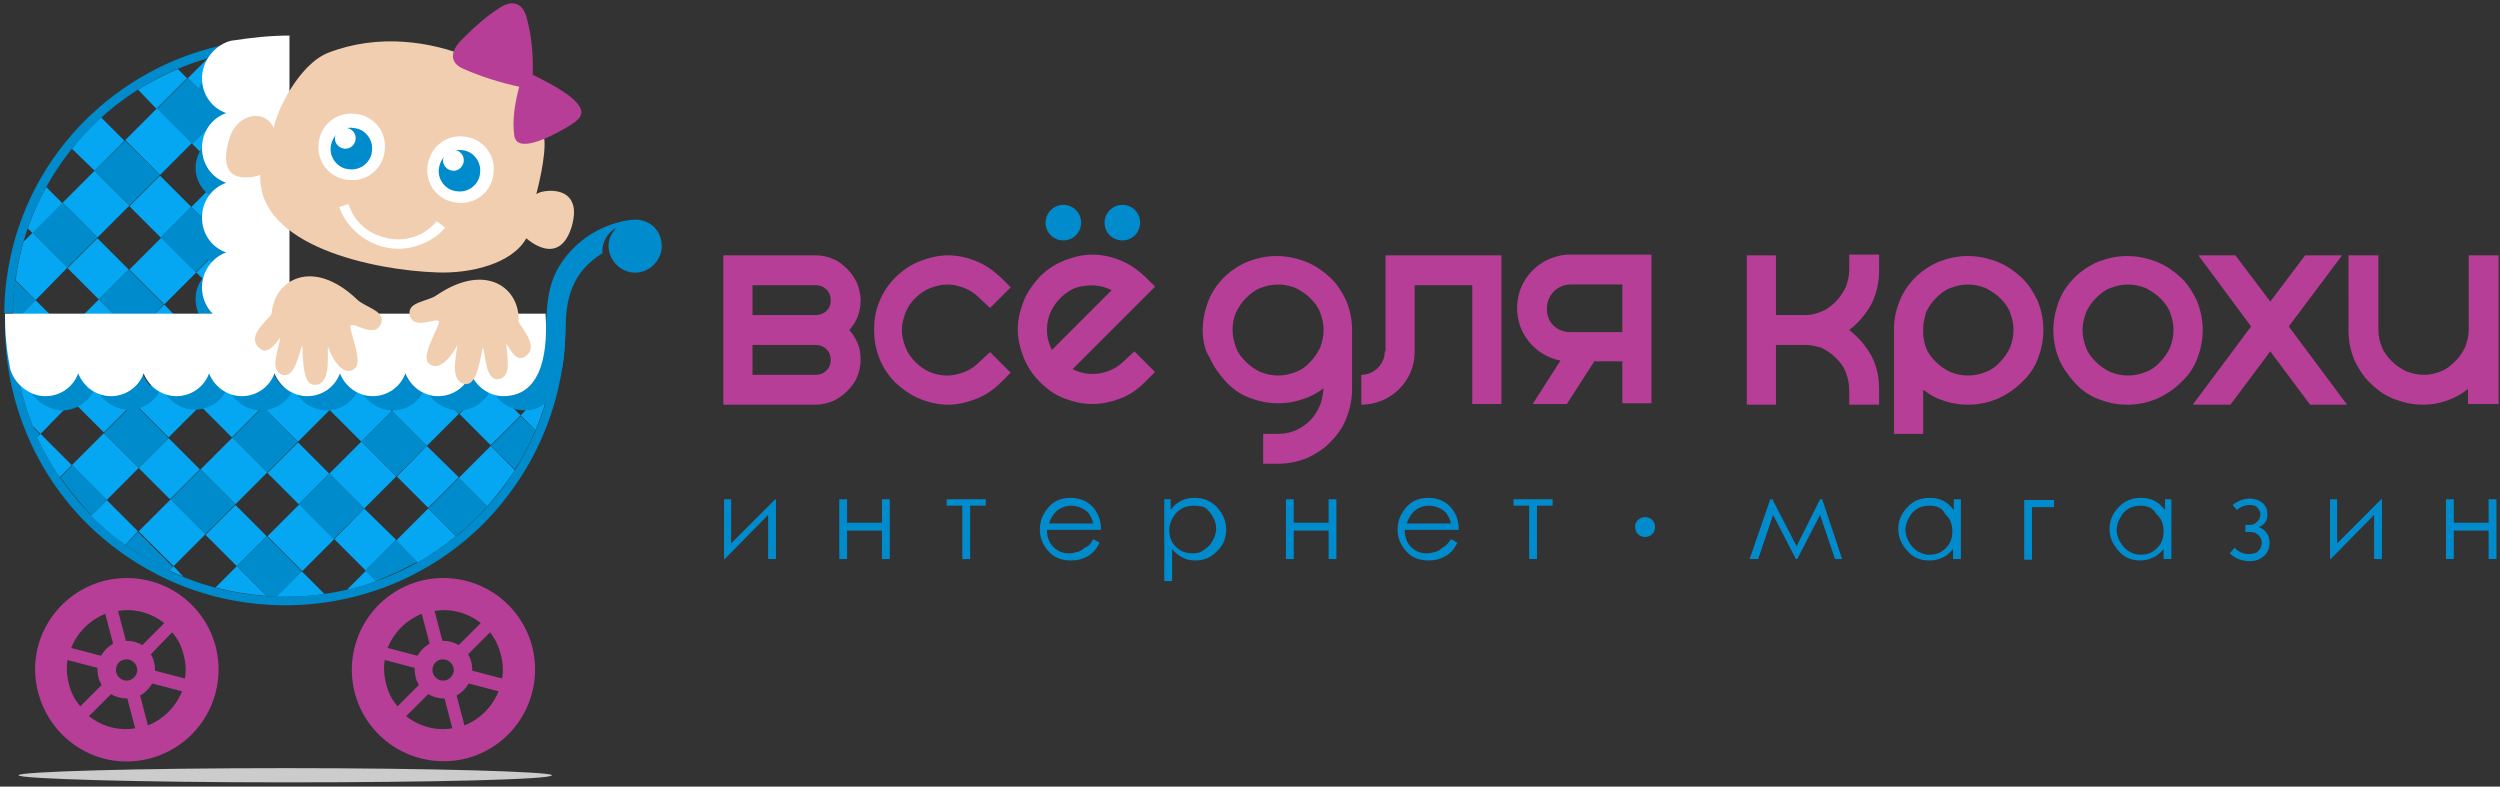 <svg xmlns="http://www.w3.org/2000/svg" viewBox="0 0 351.5 110.6">
  <rect x="0" y="0" width="351.5" height="110.6" fill="#333333" stroke="none"/>
  <style>
    .st0{fill-rule:evenodd;clip-rule:evenodd;fill:#008BCC;} .st1{fill:#008BCC;} .st2{fill:#B63E97;} .st3{fill-rule:evenodd;clip-rule:evenodd;fill:#05A7F2;} .st4{fill-rule:evenodd;clip-rule:evenodd;fill:#FFFFFF;} .st5{fill-rule:evenodd;clip-rule:evenodd;fill:#B63E97;} .st6{fill-rule:evenodd;clip-rule:evenodd;fill:#CCCCCC;} .st7{fill-rule:evenodd;clip-rule:evenodd;fill:#F0CEAF;}
  </style>
  <g>
    <path d="M149.5 28.8c1.4 0 2.5 1.1 2.5 2.5s-1.1 2.5-2.5 2.5-2.5-1.1-2.5-2.5c0-1.3 1.1-2.5 2.5-2.5zm8.3 0c1.4 0 2.5 1.1 2.5 2.5s-1.1 2.5-2.5 2.5-2.5-1.1-2.5-2.5c0-1.3 1.1-2.5 2.5-2.5z" class="st0"/>
    <path d="M102.8 70.2v6.2l6.2-6.2h.1v8.4H108v-6.2l-6.1 6.2h-.1v-8.4h1zm128.5 2.5c.8 0 1.4.6 1.4 1.4 0 .8-.6 1.4-1.4 1.4-.8 0-1.4-.6-1.4-1.4-.1-.7.6-1.4 1.4-1.4zm24.6-2.5h.3l2.8 8.4h-1l-2.1-6.2-3.2 6.2h-.2l-3.2-6.2-2.1 6.2H246l2.9-8.4h.3l3.4 6.6 3.3-6.6zm19.8 0v8.4h-1.1v-1.4c-.5.6-1 1-1.5 1.2-.6.3-1.2.4-1.9.4-1.2 0-2.2-.4-3-1.3-.8-.9-1.3-1.9-1.3-3.1 0-1.2.4-2.2 1.3-3.1.8-.9 1.9-1.3 3.1-1.3.7 0 1.3.1 1.9.4.6.3 1 .7 1.5 1.3v-1.5h1zm-4.4.9c-.6 0-1.2.1-1.7.4-.5.3-.9.7-1.2 1.3-.3.5-.5 1.1-.5 1.7 0 .6.2 1.2.5 1.7s.7 1 1.2 1.3c.5.3 1.1.5 1.6.5.6 0 1.2-.1 1.7-.4.5-.3.9-.7 1.2-1.2.3-.5.4-1.1.4-1.7 0-1-.3-1.8-1-2.4-.4-.9-1.2-1.2-2.2-1.2zm14.4.1v7.5h-1.1v-8.4h4.2v1h-3.1v-.1zm19.6-1v8.4h-1.1v-1.4c-.5.6-1 1-1.5 1.2-.6.3-1.2.4-1.8.4-1.2 0-2.2-.4-3-1.3-.8-.9-1.3-1.9-1.3-3.1 0-1.2.4-2.2 1.3-3.1.8-.9 1.9-1.3 3.1-1.3.7 0 1.3.1 1.9.4.6.3 1 .7 1.5 1.3v-1.5h.9zm-4.3.9c-.6 0-1.2.1-1.7.4-.5.3-.9.7-1.2 1.3-.3.5-.5 1.1-.5 1.7 0 .6.2 1.2.5 1.7s.7 1 1.2 1.3c.5.3 1.1.5 1.6.5.6 0 1.2-.1 1.7-.4.5-.3.9-.7 1.2-1.2.3-.5.4-1.1.4-1.7 0-1-.3-1.8-1-2.4-.5-.9-1.3-1.2-2.2-1.2zm14.7 2.7h.6c.4 0 .7-.1 1-.4.3-.2.5-.6.5-1s-.1-.7-.4-1c-.2-.3-.6-.4-1.1-.4-.6 0-1.2.2-1.8.7l-.6-.7c.8-.6 1.6-.9 2.4-.9.7 0 1.3.2 1.8.6.5.4.7 1 .7 1.6 0 .9-.4 1.5-1.2 1.8 1 .4 1.5 1.2 1.5 2.2 0 .7-.2 1.3-.7 1.8-.5.5-1.2.8-2.1.8-1.1 0-2.1-.4-2.8-1.1l.7-.8c.5.6 1.2.9 2 .9.5 0 1-.1 1.3-.4.3-.3.5-.7.5-1.2s-.2-.8-.5-1.1c-.3-.3-.7-.4-1.1-.4h-.7v-1zm12.9-3.6v6.2l6.2-6.2h.1v8.4h-1.1v-6.2l-6.1 6.2h-.1v-8.4h1zm21.2 4.4H345v4h-1.1v-8.4h1.1v3.3h4.9v-3.3h1.1v8.4h-1.1v-4h-.1zm-225.8 0h-4.9v4H118v-8.4h1.1v3.3h4.9v-3.3h1.1v8.4H124v-4zm9.1-4.4h5.5v.9h-2.2v7.5h-1.1v-7.5h-2.2v-.9zm20.6 5.6l.9.5c-.3.6-.6 1.1-1 1.4-.4.4-.8.6-1.3.8-.5.2-1 .3-1.7.3-1.4 0-2.4-.4-3.2-1.3-.8-.9-1.2-1.9-1.2-3s.3-2 1-2.9c.8-1.1 1.9-1.6 3.3-1.6s2.6.5 3.4 1.6c.6.8.9 1.7.9 2.9h-7.6c0 1 .3 1.8.9 2.4.6.6 1.3.9 2.2.9.4 0 .8-.1 1.2-.2.4-.1.7-.3 1-.6.6-.2.9-.6 1.2-1.2zm0-2.2c-.1-.6-.4-1-.6-1.4-.3-.3-.6-.6-1.1-.8-.5-.2-.9-.3-1.4-.3-.8 0-1.5.3-2.1.8-.4.4-.8 1-1 1.7h6.2zm9.8-3.4h1.1v1.5c.4-.6.9-1 1.5-1.3.6-.3 1.2-.4 1.9-.4 1.2 0 2.2.4 3.1 1.3.8.9 1.3 1.9 1.3 3.1 0 1.2-.4 2.3-1.3 3.1-.8.9-1.9 1.3-3 1.3-.7 0-1.3-.1-1.8-.4-.6-.3-1.1-.7-1.5-1.2v4.5h-1.1V70.2h-.2zm4.3.9c-.9 0-1.7.3-2.4 1-.6.7-1 1.5-1 2.4 0 .6.1 1.2.4 1.7.3.5.7.9 1.2 1.2.5.3 1.1.4 1.7.4.6 0 1.1-.1 1.6-.5.5-.3.9-.7 1.2-1.3.3-.5.5-1.1.5-1.7 0-.6-.2-1.2-.5-1.7s-.7-1-1.2-1.3c-.3-.1-.9-.2-1.5-.2zm19 3.5h-4.9v4h-1.1v-8.4h1.1v3.3h4.9v-3.3h1.1v8.4h-1.1v-4zm17.2 1.2l.9.5c-.3.6-.6 1.1-1 1.4-.4.4-.8.6-1.3.8-.5.2-1 .3-1.7.3-1.4 0-2.4-.4-3.2-1.3-.8-.9-1.2-1.9-1.2-3s.3-2 1-2.9c.8-1.1 1.9-1.6 3.3-1.6s2.6.5 3.4 1.6c.6.8.9 1.7.9 2.9h-7.6c0 1 .3 1.8.9 2.4.6.6 1.3.9 2.2.9.4 0 .8-.1 1.2-.2.4-.1.7-.3 1-.6.5-.2.8-.6 1.2-1.2zm0-2.2c-.1-.6-.4-1-.6-1.4-.3-.3-.6-.6-1.1-.8-.5-.2-.9-.3-1.4-.3-.8 0-1.5.3-2.1.8-.4.4-.8 1-1 1.7h6.2zm8.8-3.4h5.5v.9h-2.2v7.5H215v-7.5h-2.2v-.9z" class="st1"/>
    <path d="M101.7 35.9h13c.9 0 1.7.2 2.4.5.8.3 1.4.8 2 1.4.6.6 1 1.2 1.4 2 .3.8.5 1.6.5 2.4 0 1.6-.5 3-1.6 4.2.5.5.9 1.2 1.2 1.9.3.7.4 1.5.4 2.3 0 .9-.2 1.7-.5 2.4-.3.8-.8 1.4-1.4 2-.6.6-1.2 1-2 1.4-.8.3-1.6.5-2.4.5h-13v-21zm211.9 21l5.6-7.5 5.6 7.5h5.2l-8.2-11 7.5-10h-5.2l-4.9 6.5-4.9-6.5h-5.2l7.4 10-8.2 11h5.3zm-24.9-10.5c0-1.4.3-2.8.8-4.1.5-1.3 1.3-2.4 2.2-3.3.9-.9 2.1-1.7 3.3-2.2 1.3-.5 2.6-.8 4.1-.8 1.4 0 2.8.3 4.1.8 1.3.5 2.4 1.3 3.4 2.2 1 .9 1.7 2.1 2.3 3.3.5 1.3.8 2.6.8 4.1 0 1.5-.3 2.8-.8 4.1-.5 1.3-1.3 2.4-2.3 3.3-1 1-2.1 1.7-3.4 2.3-1.3.5-2.6.8-4.1.8-1.5 0-2.8-.3-4.1-.8-1.3-.5-2.4-1.3-3.3-2.3-.9-1-1.7-2.1-2.2-3.3-.5-1.2-.8-2.6-.8-4.1zm4.1 0c0 .9.2 1.7.5 2.5s.8 1.4 1.4 2c.6.6 1.2 1 2 1.4.8.3 1.6.5 2.5.5.9 0 1.7-.2 2.5-.5s1.5-.8 2-1.4c.6-.6 1-1.2 1.4-2 .3-.8.5-1.6.5-2.5 0-.9-.2-1.7-.5-2.5s-.8-1.4-1.4-2c-.6-.6-1.3-1-2-1.4-.8-.3-1.6-.5-2.5-.5-.9 0-1.7.2-2.5.5s-1.4.8-2 1.4c-.6.6-1 1.2-1.4 2-.3.9-.5 1.7-.5 2.5zM270.4 61h-4.1V46.1c0-1.3.3-2.6.8-3.8.5-1.3 1.3-2.4 2.2-3.3.9-.9 2.1-1.7 3.3-2.2 1.3-.5 2.6-.8 4.1-.8 1.4 0 2.8.3 4.1.8 1.3.5 2.4 1.3 3.4 2.2 1 .9 1.7 2.1 2.3 3.3.5 1.3.8 2.6.8 4.1 0 1.5-.3 2.8-.8 4.1-.5 1.3-1.3 2.4-2.3 3.3-1 1-2.1 1.7-3.4 2.3-1.3.5-2.6.8-4.1.8-1.5 0-2.8-.3-4.1-.8-.8-.3-1.5-.8-2.2-1.3V61zm0-14.9v1.1c.1.6.2 1.2.4 1.7.3.8.8 1.4 1.4 2 .6.6 1.2 1 2 1.4.8.3 1.6.5 2.5.5.9 0 1.7-.2 2.5-.5s1.5-.8 2-1.4c.6-.6 1-1.2 1.4-2 .3-.8.5-1.6.5-2.5 0-.9-.2-1.7-.5-2.5s-.8-1.4-1.4-2c-.6-.6-1.3-1-2-1.4-.8-.3-1.6-.5-2.5-.5-.9 0-1.7.2-2.5.5s-1.4.8-2 1.4c-.6.6-1 1.2-1.4 2-.2.8-.4 1.5-.4 2.2zm-16.5 2.4h-4.2v8.4h-4.1v-21h4.1v8.4h4.2c.8 0 1.5-.2 2.2-.5.8-.3 1.4-.8 2-1.4.6-.6 1-1.2 1.4-2 .3-.8.5-1.6.5-2.5v-2.1h4.2V38c0 1.8-.4 3.4-1.1 4.8-.8 1.4-1.8 2.6-3.1 3.6 1.3 1 2.3 2.2 3.1 3.6.8 1.5 1.1 3 1.1 4.8v2.1H260v-2.1c0-.9-.2-1.7-.5-2.5s-.8-1.4-1.4-2c-.6-.6-1.2-1-2-1.4-.7-.2-1.4-.4-2.2-.4zM207 40.1h-8.1v9.4c0 4.1-3.4 7.4-7.5 7.4v-4.2c1.8 0 3.3-1.5 3.3-3.3h.1V35.9h16.3v20.9H207V40.1zm17.1 10.8l-3.8 5.9h-4.8l3.9-6.1c-3.5-.7-6.1-3.7-6.1-7.4 0-4 3.1-7.2 7-7.5h11.9v20.9h-4.1v-5.9h-4v.1zm-3.3-4.2h7.3V40h-7.3c-1.8 0-3.3 1.5-3.3 3.3-.1 2 1.4 3.4 3.3 3.4zm-51.7-.3c0-1.4.3-2.8.8-4.1.5-1.3 1.3-2.4 2.2-3.3.9-.9 2.1-1.7 3.3-2.2 1.3-.5 2.6-.8 4.1-.8 1.4 0 2.8.3 4.1.8 1.3.5 2.4 1.3 3.4 2.2 1 .9 1.7 2.1 2.3 3.3.5 1.3.8 2.6.8 4.1v8.3c0 1.5-.3 2.8-.8 4.1-.5 1.3-1.3 2.4-2.2 3.3-.9 1-2.1 1.7-3.3 2.3-1.3.5-2.6.8-4.1.8h-2.1V61h2.1c1.4 0 2.6-.4 3.7-1.2 1.1-.8 1.8-1.8 2.3-3.1.2-.6.3-1.3.4-2.1-.7.5-1.5 1-2.3 1.3-1.3.5-2.6.8-4.1.8-1.5 0-2.8-.3-4.1-.8-1.3-.5-2.4-1.3-3.3-2.3-.9-1-1.7-2.1-2.2-3.3-.7-1-1-2.4-1-3.9zm4.2 0c0 .9.2 1.7.5 2.5s.8 1.4 1.4 2c.6.6 1.2 1 2 1.4.8.3 1.6.5 2.5.5.9 0 1.7-.2 2.5-.5s1.5-.8 2-1.4c.6-.6 1-1.2 1.4-2 .3-.8.5-1.6.5-2.5 0-.9-.2-1.7-.5-2.5s-.8-1.4-1.4-2c-.6-.6-1.3-1-2-1.4-.8-.3-1.6-.5-2.5-.5-.9 0-1.7.2-2.5.5s-1.4.8-2 1.4c-.6.6-1 1.2-1.4 2-.4.9-.5 1.7-.5 2.5zm-13.8 3l2.9 2.9-1.4 1.4c-1 1-2.1 1.8-3.4 2.3-1.3.5-2.6.8-4 .8s-2.7-.3-4-.8c-1.3-.5-2.4-1.3-3.4-2.3-1-1-1.8-2.2-2.3-3.5-.5-1.3-.8-2.6-.8-3.9 0-1.3.3-2.6.8-3.9.5-1.3 1.3-2.4 2.3-3.5 1-1 2.2-1.8 3.5-2.3 1.3-.5 2.6-.8 3.9-.8 1.3 0 2.7.3 3.9.8 1.3.5 2.4 1.3 3.5 2.3l1.4 1.4-11.6 11.6c1.2.6 2.4.8 3.8.6 1.3-.2 2.5-.8 3.5-1.8l1.4-1.3zm-10.4-7.5c-1.2 1.2-1.9 2.7-1.9 4.5 0 .9.2 1.8.7 2.8l8.4-8.4c-1.2-.6-2.4-.8-3.8-.6-1.3.1-2.4.7-3.4 1.7zm191.6 15c-1.5 0-2.8-.3-4.1-.8-1.3-.5-2.4-1.3-3.3-2.2-1-.9-1.7-2.1-2.3-3.3-.5-1.3-.8-2.6-.8-4.1V35.9h4.2v10.5c0 .9.2 1.7.5 2.4.3.8.8 1.4 1.4 2 .6.6 1.2 1 2 1.4.8.3 1.6.5 2.5.5.9 0 1.7-.2 2.4-.5.8-.3 1.4-.8 2-1.4.6-.6 1-1.2 1.4-2 .3-.8.5-1.6.5-2.4V35.9h4.2v20.9H347v-2.1c-.9.7-1.8 1.2-2.9 1.6-1.1.4-2.2.6-3.4.6zM125.9 39c1-1 2.2-1.8 3.5-2.3 1.3-.5 2.6-.8 3.9-.8s2.7.3 3.9.8c1.3.5 2.4 1.3 3.5 2.3l1.4 1.4-2.9 2.9-1.5-1.4c-.6-.6-1.3-1.1-2.1-1.4-.8-.3-1.6-.5-2.4-.5-.8 0-1.6.2-2.4.5-.8.3-1.5.8-2.1 1.4-.6.6-1.1 1.3-1.4 2.1-.3.8-.5 1.6-.5 2.4 0 .8.2 1.6.5 2.4.3.8.8 1.5 1.4 2.1 1.2 1.2 2.7 1.9 4.5 1.9.8 0 1.6-.2 2.4-.5.8-.3 1.5-.8 2.1-1.4l1.5-1.4 2.9 2.9-1.4 1.4c-1 1-2.2 1.8-3.5 2.3-1.3.5-2.6.8-3.9.8s-2.7-.3-3.9-.8c-1.3-.5-2.4-1.3-3.5-2.3-1-1-1.8-2.2-2.3-3.5-.5-1.3-.7-2.6-.7-3.9 0-1.4.2-2.7.7-3.9.5-1.3 1.3-2.5 2.3-3.5zm-11.2 5.3h.2c.6-.1 1.1-.3 1.4-.7.4-.4.5-.9.5-1.4 0-.6-.2-1.1-.6-1.5-.4-.4-.9-.6-1.5-.6h-8.9v4.2h8.9zm0 8.4c.6 0 1.1-.2 1.5-.6.4-.4.6-.9.6-1.5s-.2-1.1-.6-1.5c-.4-.4-.9-.6-1.5-.6h-8.9v4.2h8.9z" class="st2"/>
    <path d="M24.7 44.5h-3.3l1.7-1.7 1.6 1.7zm-17.4 0H2.7L5 42.2l2.3 2.3zM3.9 32.1c.7-2 1.6-4 2.6-5.8l2.3 2.3-4.2 4.2-.7-.7zm6.2-11.2c1.3-1.6 2.6-3 4.1-4.4l3.3 3.3-4.2 4.2-3.2-3.1zm9.3-8.3c1.8-1.1 3.7-2.1 5.6-2.9l1.3 1.3-4.3 4.3-2.6-2.7zM38.2 9v4.7l-2.4-2.4L38.2 9zm0 18.7v3.6l-1.8-1.8 1.8-1.8zm-6.9-11.8L27 20.2l4.4 4.4 4.3-4.3-4.4-4.4zm.6 18.1l-4.3 4.3 4.4 4.4 4.3-4.3-4.4-4.4zm-9.4-9.3L18.2 29l4.4 4.4 4.3-4.3-4.4-4.4zm-8.8 8.8l-4.2 4.2 4.4 4.4 4.2-4.2-4.4-4.4z" class="st3"/>
    <path d="M33.8 44.5h-3.5l1.8-1.8 1.7 1.8zm-17.5 0h-4.8l2.4-2.4 2.4 2.4zM2.2 39.4c.2-1.8.6-3.6 1.1-5.4l1.3-1.3 4.9 4.9L5 42.2l-2.8-2.8zM29.1 8.3C30 8 31 7.7 32 7.5l3.8 3.8-4.5 4.5-4.9-4.8 2.7-2.7zm9.1 9.6v4.9l-2.5-2.5 2.5-2.4zm0 18.7v3.8l-1.9-1.9 1.9-1.9zm-15.5-3.2l-4.5 4.5 4.9 4.9 4.5-4.5-4.9-4.9zm8.7-8.8l-4.5 4.5 4.9 4.9 4.5-4.5-4.9-4.9zM13.3 24l-4.5 4.5 4.9 4.9 4.5-4.5-4.9-4.9zm8.8-8.8l-4.5 4.5 4.9 4.9 4.5-4.5-4.9-4.9z" class="st3"/>
    <path d="M38.2 44.5h-4.4L32 42.7l4.3-4.3 1.9 1.9v4.2zm-16.8 0h-5.1l-2.4-2.4 4.2-4.2 4.9 4.9-1.6 1.7zm-18.7 0h-.9c0-1.7.1-3.4.3-5.1L5 42.2l-2.3 2.3zM32 7.5c2-.4 4.1-.7 6.2-.7V9l-2.4 2.4L32 7.5zm6.2 15.3v4.9l-1.8 1.8-4.9-4.9 4.3-4.3 2.4 2.5zM26.4 11l-4.3 4.3 4.9 4.9 4.3-4.3-4.9-4.9zm-8.8 8.8L13.3 24l4.9 4.9 4.3-4.3-4.9-4.8zm9.3 9.3l-4.3 4.3 4.9 4.9 4.3-4.3-4.9-4.9zm-18.1-.6l-4.2 4.2 4.9 4.9 4.2-4.2-4.9-4.9z" class="st0"/>
    <path d="M79.5 45.7c0 10.9-4.4 20.7-11.5 27.9-7.1 7.1-17 11.5-27.9 11.5s-20.7-4.4-27.9-11.5C5.1 66.5.7 56.6.7 45.7v-1.2h1.2v1.2c0 21.1 17.1 38.2 38.2 38.2s38.2-17.1 38.2-38.2v-1.2h1.2v1.2zM.6 44c.1-10.3 4.2-19.7 10.9-26.6 6.8-7 16.2-11.5 26.6-11.9h1.3v1.3h-1.2C18.1 7.5 2.1 23.9 1.8 44H.6z" class="st1"/>
    <path d="M78.3 46.3c0 2.5-.3 5-.8 7.4l-4.2-4.2 3.8-3.8h.6l.6.6zM45.6 83.5c-1.8.3-3.7.4-5.6.4h-1.2l3.6-3.6 3.2 3.2zm-19.8-2.4c-.7-.3-1.4-.6-2-.9l.6-.6 1.4 1.5zm-8.2-4.5c-1.7-1.2-3.3-2.6-4.8-4.1l2.2-2.2 4.4 4.4-1.8 1.9zm-9.2-9.5c-1.2-1.8-2.3-3.7-3.2-5.7l.5-.4 4.4 4.4-1.7 1.7zM2 48.2c0-.7-.1-1.5-.1-2.2l.3-.3h5.6l1.6 1.6-4.2 4.2L2 48.2zm18.9-2.5h4.5l2.2 2.2-4.3 4.3-4.4-4.4 2-2.1zm18.7 0H43l2.8 2.8-4.3 4.3-4.4-4.4 2.5-2.7zm18.8 0h2.1l3.4 3.4-4.2 4.2-4.4-4.4 3.1-3.2zM68.8 54l-4.2 4.2 4.4 4.4 4.2-4.2-4.4-4.4zM60 62.7L55.8 67l4.4 4.4 4.3-4.3-4.5-4.4zm-9.3-9.3l-4.3 4.3 4.4 4.4 4.3-4.3-4.4-4.4zm.5 18.1L47 75.8l4.4 4.4 4.3-4.3-4.5-4.4zm-9.3-9.3l-4.3 4.3 4.4 4.4 4.3-4.3-4.4-4.4zm-9.4-9.4l-4.3 4.3 4.4 4.4 4.3-4.3-4.4-4.4zm.6 18.2l-4.2 4.2 4.4 4.4 4.2-4.2-4.4-4.4zm-9.4-9.4l-4.2 4.2 4.4 4.4 4.2-4.2-4.4-4.4zm-9.3-9.4l-4.2 4.2 4.4 4.4 4.2-4.2-4.4-4.4z" class="st3"/>
    <path d="M77.3 54.3c-.5 2.1-1.2 4.2-2 6.2l-2.1-2.1 4.1-4.1zm-4.9 11.8c-1.2 1.8-2.5 3.5-3.9 5.1l-4-4 4.5-4.5 3.4 3.4zm-8.3 9.3c-1.7 1.4-3.5 2.6-5.4 3.7l-3-3.1 4.5-4.5 3.9 3.9zm-11.2 6.3c-1.3.5-2.7.9-4.1 1.2l2.7-2.7 1.4 1.5zm-15.4 2.1c-2.5-.2-4.9-.6-7.2-1.2l3-3 4.2 4.2zM4.6 59.9C3.9 58 3.2 56 2.8 54l2.5-2.5 4.9 4.9L5.7 61l-1.1-1.1zm6.5-14.2h5.8l2 2-4.5 4.5-4.9-4.9 1.6-1.6zm18.7 0h4.7l2.6 2.6-4.5 4.5-4.9-4.9 2.1-2.2zm18.7 0H52l3.2 3.2-4.5 4.5-4.9-4.9 2.7-2.8zm18.7 0h2.3l3.8 3.8-4.5 4.5-4.9-4.9 3.3-3.4zM42.1 70.9l-4.5 4.5 4.9 4.9 4.5-4.5-4.9-4.9zm8.7-8.8l-4.5 4.5 4.9 4.9 4.5-4.5-4.9-4.9zm8.8-8.8l-4.5 4.5 4.9 4.9 4.5-4.5-4.9-4.9zM24 70.2l-4.5 4.5 4.9 4.9 4.5-4.5-4.9-4.9zm8.7-8.7L28.2 66l4.9 4.9 4.5-4.5-4.9-4.9zm8.8-8.8L37 57.2l4.9 4.9 4.5-4.5-4.9-4.9zm-26.9 8.2l-4.5 4.5 4.9 4.9 4.5-4.5-4.9-4.9zm8.7-8.8l-4.5 4.5 4.9 4.9 4.5-4.5-4.9-4.9z" class="st3"/>
    <path d="M75.3 60.5c-.8 1.9-1.8 3.8-2.9 5.5L69 62.7l4.2-4.2 2.1 2zm-6.8 10.7c-1.3 1.5-2.8 2.9-4.4 4.2l-3.9-3.9 4.3-4.3 4 4zM58.7 79c-1.9 1-3.8 1.9-5.9 2.7l-1.5-1.5 4.3-4.3 3.1 3.1zm-19.8 4.9c-.5 0-.9 0-1.4-.1l-4.2-4.2 4.2-4.2 4.9 4.9-3.5 3.6zm-15.1-3.6c-2.2-1-4.3-2.3-6.2-3.7l1.8-1.8 4.9 4.9-.5.6zm-10.9-7.8c-1.6-1.7-3.1-3.5-4.4-5.4l1.7-1.7 4.9 4.9-2.2 2.2zM5.2 61.4c-.2-.5-.4-1-.6-1.4l1 1-.4.4zM1.9 46v-.3h.3l-.3.3zm15-.3h4l-2 2-2-2zm17.6 0h5.2l-2.6 2.6-2.6-2.6zm17.5 0h6.3l-3.2 3.2-3.1-3.2zm17.5 0h7.6l-3.8 3.8-3.8-3.8zm-5.7 3.4l-4.2 4.2 4.9 4.9 4.2-4.2-4.9-4.9zm-18.1-.6l-4.3 4.3 4.9 4.9 4.3-4.3-4.9-4.9zm9.4 9.3l-4.3 4.3 4.9 4.9 4.3-4.3-4.9-4.9zm-27.5-9.9l-4.3 4.3 4.9 4.9 4.3-4.3-4.9-4.9zm9.4 9.3l-4.3 4.3 4.9 4.9 4.3-4.3-4.9-4.9zm9.3 9.4L42 70.9l4.9 4.9 4.3-4.3-4.9-4.9zM9.5 47.3l-4.2 4.2 4.9 4.9 4.2-4.2-4.9-4.9zm9.3 9.4l-4.2 4.2 4.9 4.9 4.2-4.2-4.9-4.9zm9.4 9.3L24 70.2l4.9 4.9 4.2-4.2-4.9-4.9z" class="st0"/>
    <path d="M73.8 57.7c-1.7 0-3.2-.8-4.1-2.1.3.1.7.1 1.1.1 4.5 0 5.7-4.4 5.9-8.5.2-4.6.2-7.6 2.7-10.9 2.2-2.9 5.5-4.9 9.4-5.4h.2c2-.2 3.8 1.2 4 3.2.3 2-1.2 3.9-3.2 4.2-2 .3-3.9-1.2-4.2-3.2-.2-1.2.3-2.3 1.1-3.1-1.3.7-2.1 2.1-2 3.6-4.3 2.7-5.2 6.3-5.2 11.2-.1 3.6-.5 10.9-5.7 10.9zm-5-2.5c-.9 1.5-2.4 2.5-4.3 2.5-1.7 0-3.2-.9-4.1-2.1.4.1.7.1 1.1.1 2.1 0 3.9-1.4 4.6-3.2.5 1.2 1.5 2.2 2.7 2.7zm-9.3 0c-.9 1.5-2.4 2.5-4.3 2.5-1.7 0-3.2-.9-4.1-2.2.4.1.8.1 1.2.1 2.1 0 3.9-1.4 4.6-3.2.5 1.2 1.4 2.2 2.6 2.8zm-9.3 0c-.9 1.5-2.4 2.5-4.3 2.5-1.7 0-3.2-.9-4.1-2.2.4.1.8.2 1.2.2 2.1 0 3.9-1.4 4.6-3.2.6 1.1 1.5 2.1 2.6 2.7zm-9.2 0c-.8 1.5-2.5 2.5-4.3 2.5-1.7 0-3.2-.9-4.1-2.2.4.1.8.2 1.3.2 2.1 0 3.9-1.4 4.6-3.2.4 1.1 1.3 2.1 2.5 2.7zm-9.3-.1c-.8 1.5-2.5 2.5-4.3 2.5-1.7 0-3.2-.9-4.1-2.2.4.1.9.2 1.3.2 2.1 0 3.9-1.4 4.6-3.2.5 1.2 1.4 2.2 2.5 2.7zm-9.3 0c-.8 1.5-2.5 2.5-4.3 2.5-1.7 0-3.2-.9-4.1-2.2.4.1.9.2 1.4.2 2.1 0 3.9-1.4 4.6-3.2.4 1.2 1.3 2.2 2.4 2.7zm-9.3 0c-.8 1.5-2.5 2.6-4.3 2.6-1.7 0-3.3-1-4.3-2.3.5.2 1 .3 1.6.3 2.1 0 3.9-1.4 4.6-3.2.5 1.1 1.3 2 2.4 2.6zm26-10.3H28.3c-.5-.8-.8-1.7-.8-2.8 0-2.1 1.4-3.9 3.3-4.6-1.9-.7-3.3-2.5-3.3-4.6 0-2.1 1.4-3.9 3.3-4.6-1.9-.7-3.3-2.5-3.3-4.6 0-2.1 1.4-3.9 3.3-4.6-1.9-.7-3.3-2.5-3.3-4.6 0-2.3 1.8-4.5 4-5h.1c2.4-.5 4.9-.7 7.5-.7v36.1z" class="st0"/>
    <path d="M76.7 44.1c.3 4.4-.1 11.6-5.9 11.6-2.1 0-3.9-1.4-4.6-3.2-.7 1.9-2.5 3.2-4.6 3.2-2.1 0-3.9-1.4-4.6-3.2-.7 1.9-2.5 3.2-4.6 3.2-2.1 0-3.9-1.4-4.6-3.2-.7 1.9-2.5 3.2-4.6 3.2-2.1 0-3.9-1.4-4.6-3.2-.7 1.9-2.5 3.2-4.6 3.2-2.1 0-3.9-1.4-4.6-3.2-.7 1.9-2.5 3.2-4.6 3.2-2.1 0-3.9-1.4-4.6-3.2-.7 1.9-2.5 3.2-4.6 3.2-2.1 0-3.9-1.4-4.6-3.2-.7 1.9-2.5 3.2-4.6 3.2-2.3 0-4.5-1.8-5-4v-.1c-.5-2.4-.7-4.9-.7-7.5h76z" class="st4"/>
    <path d="M31.3 45.1c-1.7-.8-2.9-2.6-2.9-4.7 0-2.2 1.4-4.2 3.4-4.9-2-.7-3.4-2.6-3.4-4.9 0-2.3 1.4-4.2 3.4-4.9-2-.7-3.4-2.6-3.4-4.9 0-2.3 1.4-4.2 3.4-4.9-2-.7-3.4-2.6-3.4-4.9 0-2.5 1.9-4.8 4.2-5.3h.1c2.6-.4 5.3-.7 8-.7v40.1h-9.4z" class="st4"/>
    <path d="M14.5 81.7c6.9-1.8 13.9 2.2 15.8 9.1 1.8 6.9-2.2 13.9-9.1 15.8s-13.9-2.2-15.8-9.1c-1.9-6.9 2.2-13.9 9.1-15.8zm44.5 0c6.9-1.8 13.9 2.2 15.8 9.1 1.8 6.9-2.2 13.9-9.1 15.8-6.9 1.8-13.9-2.2-15.8-9.1-1.8-6.9 2.2-13.9 9.1-15.8zm3.3 11c.8 0 1.5.7 1.5 1.5s-.7 1.5-1.5 1.5-1.5-.7-1.5-1.5c0-.9.7-1.5 1.5-1.5zm0-2.6c.8 0 1.5.2 2.2.6l3.1-3.1c-1.8-1.4-4.1-2.1-6.5-1.7l1.1 4.2h.1zm3.5 1.9c.4.6.6 1.4.6 2.2v.1l4.2 1.1c.2-1.1.1-2.3-.2-3.4-.3-1.2-.8-2.2-1.5-3.1L65.8 92zm.1 4.1c-.4.7-1 1.3-1.7 1.7l1.1 4.2c2.2-.9 3.9-2.6 4.8-4.8l-4.2-1.1zm-3.4 2.1h-.1c-.8 0-1.5-.2-2.2-.6l-3.1 3.1c1.8 1.4 4.1 2.1 6.5 1.7l-1.1-4.2zm-3.6-1.9c-.4-.6-.6-1.4-.6-2.2v-.2l-4.2-1.1c-.2 1.1-.1 2.3.2 3.4.3 1.2.8 2.2 1.6 3.1l3-3zm-.2-4.1c.4-.7 1-1.3 1.7-1.7l-1.1-4.2c-2.2.9-3.9 2.6-4.8 4.8l4.2 1.1zm-40.9.5c.8 0 1.5.7 1.5 1.5s-.7 1.5-1.5 1.5-1.5-.7-1.5-1.5c0-.9.7-1.5 1.5-1.5zm0-2.6c.8 0 1.5.2 2.2.6l3.1-3.1c-1.8-1.4-4.1-2.1-6.5-1.7l1.1 4.2h.1zm3.4 1.9c.4.6.6 1.4.6 2.2v.1l4.2 1.1c.2-1.1.1-2.3-.2-3.4-.3-1.2-.8-2.2-1.6-3.1l-3 3.1zm.2 4.1c-.4.7-1 1.3-1.7 1.7l1.1 4.2c2.2-.9 3.9-2.6 4.8-4.8l-4.2-1.1zm-3.5 2.1h-.1c-.8 0-1.5-.2-2.2-.6l-3.1 3.1c1.8 1.4 4.1 2.1 6.5 1.7l-1.1-4.2zm-3.6-1.9c-.4-.6-.6-1.4-.6-2.2v-.2l-4.2-1.1c-.2 1.1-.1 2.3.2 3.4.3 1.2.8 2.2 1.6 3.1l3-3zm-.1-4.1c.4-.7 1-1.3 1.7-1.7l-1.1-4.2c-2.2.9-3.9 2.6-4.8 4.8l4.2 1.1z" class="st5"/>
    <path d="M40.1 108c20.7 0 37.5.5 37.5 1 0 .6-16.8 1-37.5 1s-37.5-.5-37.5-1c-.1-.5 16.7-1 37.5-1z" class="st6"/>
    <path d="M75.4 27.3s1.5-5.5 1.1-8c-.3-2.3-.7-4.3-2.3-6.1-2-2.2-5.4-4-8.1-5.1-5.5-2.3-12.9-3.4-19.9-.7C42 9 38.8 15.8 38.5 18c-1.3-2.8-5.1-2-6.2 1.3-2.4 7.7 4.3 5.3 4.3 5.3-.4 10 16 13.4 24.8 13.7 4.7.2 10.6-1.2 12.6-4.8 0 0 4.6 4.3 6.4-1.7 1.7-6-4.2-5.2-5-4.5zm-2.5 17.9c.3.8 2.9 3.4 1.1 4.8-1.3 1.1-2.2-.7-2.8-1.7 0 1.6.9 4.7-1.1 5-1.8.3-1.8-3.2-2.2-4.5-.4 1.6-.8 5.3-2.4 5.2-2.4-.2-1.3-4.1-1.2-5.5-1.1 2.2-2.9 3.8-4.1 2.5-1-1.2 1.7-5.2 1.5-5.8-.2-.7-3.7 1.4-4.1-1-.3-1.8 2.6-1.8 3.8-2.7 7.1-4.8 11.8-.8 11.5 3.7zm-34.7-1.1c-.4.8-3.5 3-1.9 4.7 1.2 1.3 2.3-.3 3.1-1.3-.2 1.6-1.6 4.6.3 5.2 1.8.5 2.3-3 2.8-4.2.1 1.6 0 5.5 1.6 5.6 2.5.2 1.9-4 2-5.4.8 2.3 2.4 4.3 3.8 3.1 1.2-1-.9-5.5-.6-6 .3-.7 3.5 2 4.3-.4.6-1.7-2.3-2.2-3.4-3.3-6.3-6-11.7-2.7-12 2z" class="st7"/>
    <path d="M49.9 16c2.6.2 4.5 2.5 4.2 5.1-.2 2.6-2.5 4.5-5.1 4.2-2.6-.2-4.5-2.5-4.2-5.1.2-2.6 2.5-4.5 5.1-4.2zm12.7 16c-.5.6-1.1 1.1-1.7 1.5-1.9 1.2-4.2 1.8-6.6 1.3-2.4-.5-4.3-1.9-5.6-3.7-.4-.6-.8-1.3-1-2l1.3-.4c.2.6.5 1.2.8 1.7 1 1.6 2.7 2.7 4.7 3.1 2 .4 4 0 5.5-1.1.5-.4 1-.8 1.4-1.3l1.2.9zm2.6-12.8c2.6.2 4.5 2.5 4.2 5.1-.2 2.6-2.5 4.5-5.1 4.2-2.6-.2-4.5-2.5-4.2-5.1s2.5-4.5 5.1-4.2z" class="st4"/>
    <path d="M49.7 18c1.6.1 2.8 1.6 2.6 3.2-.1 1.6-1.6 2.8-3.2 2.6-1.6-.1-2.8-1.6-2.6-3.2.1-.6.3-1.1.7-1.6 0 .1-.1.2-.1.3-.1.8.5 1.5 1.3 1.6.8.1 1.5-.5 1.6-1.3.1-.8-.5-1.5-1.2-1.6.2 0 .5-.1.9 0zm15.2 3.1c1.6.1 2.8 1.6 2.6 3.2-.1 1.6-1.6 2.8-3.2 2.6-1.6-.1-2.8-1.6-2.6-3.2.1-.6.3-1.1.7-1.6 0 .1-.1.2-.1.3-.1.8.5 1.5 1.3 1.6.8.1 1.5-.5 1.6-1.3.1-.8-.5-1.5-1.2-1.6h.9z" class="st0"/>
    <path d="M74.9 10.5c1.8.9 3.9 2 5.3 3.1 2.5 2.1 1.7 3-.5 4.3-2.4 1.4-7.1 3.8-7.4 1.1-.3-2.2.1-4.5.7-6.8-2.7-.6-5.3-1.4-7.8-2.5-1.9-.8-2-2.3-.4-4 1.8-1.8 3.4-3.3 5.6-4.7C72.2-.1 73.5.6 74 2.3c.7 2.5 1 5.2.9 8.2z" class="st5"/>
  </g>
</svg>
